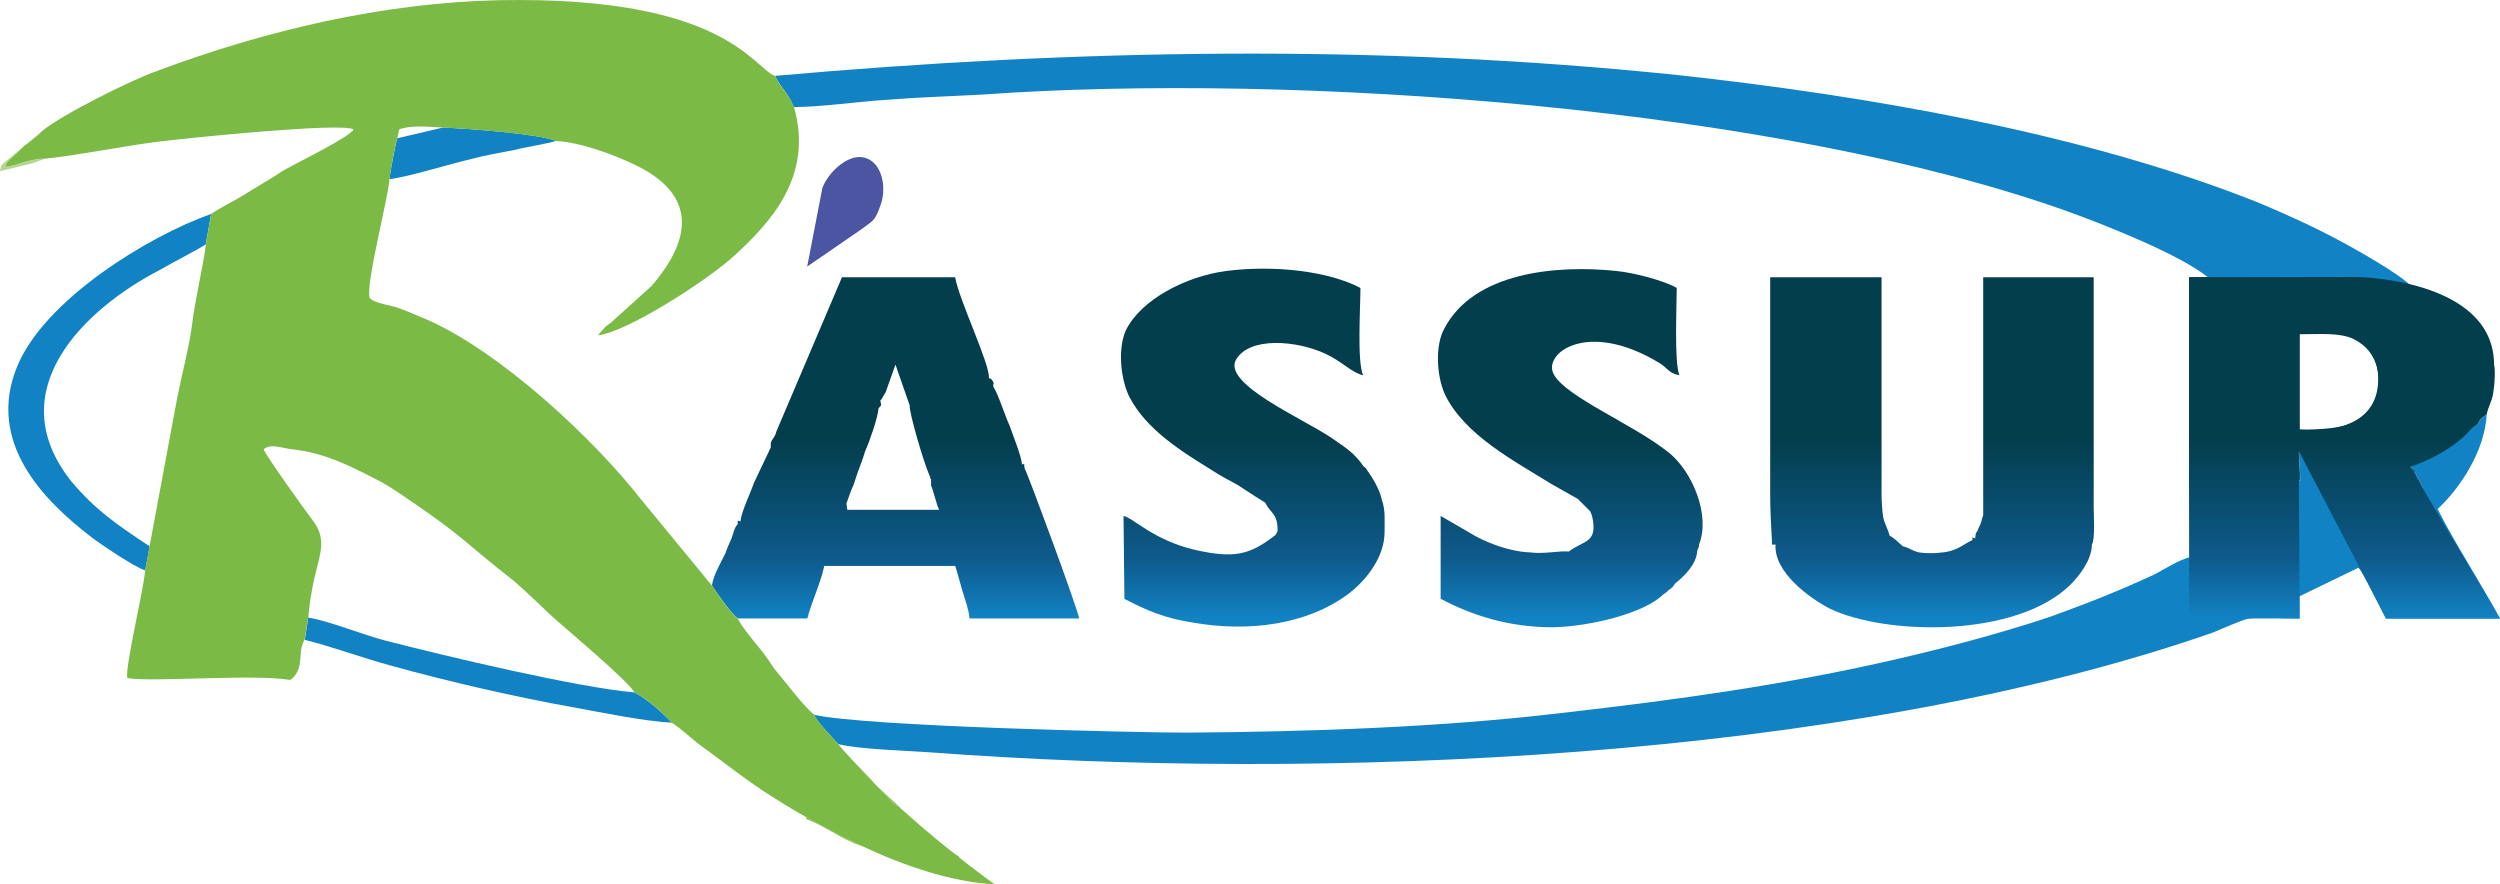 <?xml version="1.0" encoding="UTF-8"?>
<svg id="Calque_2" data-name="Calque 2" xmlns="http://www.w3.org/2000/svg" xmlns:xlink="http://www.w3.org/1999/xlink" viewBox="0 0 370.17 130.94">
  <defs>
    <style>
      .cls-1 {
        fill: #7aba45;
      }

      .cls-1, .cls-2, .cls-3, .cls-4, .cls-5, .cls-6 {
        fill-rule: evenodd;
      }

      .cls-7 {
        fill: url(#Dégradé_sans_nom_13-4);
      }

      .cls-8 {
        fill: url(#Dégradé_sans_nom_13-3);
      }

      .cls-2 {
        fill: #4b55a1;
      }

      .cls-3 {
        fill: #0e5a8b;
      }

      .cls-9 {
        fill: url(#Dégradé_sans_nom_13-2);
      }

      .cls-10 {
        fill: url(#Dégradé_sans_nom_13-5);
      }

      .cls-4 {
        fill: #033e4d;
      }

      .cls-5 {
        fill: #b6d592;
      }

      .cls-6 {
        fill: #1183c4;
      }

      .cls-11 {
        fill: url(#Dégradé_sans_nom_13);
      }
    </style>
    <linearGradient id="Dégradé_sans_nom_13" data-name="Dégradé sans nom 13" x1="132.58" y1="65.23" x2="132.58" y2="91.63" gradientUnits="userSpaceOnUse">
      <stop offset="0" stop-color="#033e4d"/>
      <stop offset=".66" stop-color="#0e5a8b"/>
      <stop offset="1" stop-color="#1183c4"/>
    </linearGradient>
    <linearGradient id="Dégradé_sans_nom_13-2" data-name="Dégradé sans nom 13" x1="232.51" y1="65.23" x2="232.51" y2="91.63" xlink:href="#Dégradé_sans_nom_13"/>
    <linearGradient id="Dégradé_sans_nom_13-3" data-name="Dégradé sans nom 13" x1="185.5" y1="65.23" x2="185.5" y2="91.63" xlink:href="#Dégradé_sans_nom_13"/>
    <linearGradient id="Dégradé_sans_nom_13-4" data-name="Dégradé sans nom 13" x1="286.1" y1="65.23" x2="286.1" y2="91.63" xlink:href="#Dégradé_sans_nom_13"/>
    <linearGradient id="Dégradé_sans_nom_13-5" data-name="Dégradé sans nom 13" x1="347.15" y1="65.23" x2="347.15" y2="91.63" xlink:href="#Dégradé_sans_nom_13"/>
  </defs>
  <g id="Calque_1-2" data-name="Calque 1">
    <g>
      <path class="cls-1" d="M119.42,121.03c2.42,1.4,5.26,2.93,8.28,4.28-3.07-.98-5.31-2.89-8.33-4.05,0-.09,.05-.19,.05-.23Z"/>
      <path class="cls-1" d="M129.01,115.45s.05,.05,.05,.09c-.93-.88-1.77-1.82-2.56-2.7,.88,.88,1.72,1.77,2.51,2.61Z"/>
      <path class="cls-6" d="M366.87,62.82l-10.03,6.33c1.19,.79,.4,0,1.06,1.45,.53,1.06,.53,.66,.79,1.72-1.98,0-1.58,.4-1.32-.92l-.92,.66c-3.83,.66-9.37-.13-11.08,.53l-.66,.4-4.35-6.2,.26,4.35-13.06,.53c-4.35,.66-1.19,0-3.43,.79l.13,10.03c-1.58,.4-3.69,1.72-5.14,2.51-5.41,2.51-9.76,4.22-15.57,6.33-7.12,2.37-15.04,4.49-22.43,6.2-16.49,3.83-32.58,6.07-50,8.05-17.68,2.11-37.2,2.77-55.41,2.9-7.26,0-47.62-.92-55.14-2.64,.26,.92,2.64,3.3,3.56,4.35,3.43,.79,9.63,.92,13.32,1.19,57.91,4.35,135.48,1.32,190.1-17.68,1.32-.53,4.22-1.85,5.41-2.11,1.58-.26,5.54,0,7.52,0v-3.3l8.71-4.22c.79,.66,3.3,6.07,4.09,7.52h16.89c-2.77-5.14-6.73-11.21-9.23-16.23,3.43-3.17,6.99-8.71,7.26-13.98-.66,.53-.92,.53-1.32,1.45h0Z"/>
      <path class="cls-6" d="M114.77,11.23c.66,1.58,1.85,2.37,2.77,4.62,3.96,0,9.37-.79,13.59-1.06,4.88-.4,9.63-.53,14.38-.79,46.04-3.3,117.67,1.85,160.94,17.41,5.8,2.11,16.36,6.33,20.45,9.63,5.28,.13,10.42,0,15.57,0,2.37,0,5.28-.13,7.65,.13,2.37,.4,4.75,.92,6.73,1.06-1.45-1.58-7.92-5.28-10.69-6.73-3.69-1.98-7.78-3.83-11.87-5.54-25.86-10.29-58.05-15.83-86.01-18.86-44.46-4.62-88.91-3.83-133.5,.13h0Z"/>
      <path class="cls-4" d="M340.49,49.49c3.03,0,5.8-.26,7.92,.66,1.06,.53,1.85,1.19,2.37,1.85,2.37,3.03,1.85,8.18-1.85,10.29-1.85,1.19-5.54,1.32-8.44,1.32v-14.12Zm-16.36,17.55l.4-2.51c.4,1.32,.4,.26,.4,2.51,.4-1.58-.4-.79,1.19-.92,.4-.13,1.98,0,2.64-.13l29.68-1.06c1.58-.26,2.9-.53,3.43,1.06l.66-.4c2.11-.92,.79-.26,2.77-1.72l1.58-1.06c.4-.92,.66-.92,1.32-1.45,.26-1.19,.66-1.71,.92-2.9,.66-3.83,.13-6.73-1.98-10.03-2.37-3.69-6.33-4.75-10.29-6.2-1.98-.13-4.35-.66-6.73-1.06-2.37-.26-5.28-.13-7.65-.13-5.14,0-10.29,.13-15.57,0h-2.77v25.99Z"/>
      <path class="cls-6" d="M21.5,84.45l.66-3.56c-5.01-3.3-8.05-5.41-11.61-9.63-10.69-13.46,1.98-25.59,13.32-31.4,1.06-.66,5.94-3.17,6.6-3.69l.79-4.49c-9.37,3.3-24.8,12.8-28.76,22.69-4.49,11.08,3.83,19.66,11.08,25.2,1.19,.92,6.46,4.49,7.92,4.88h0Z"/>
      <path class="cls-3" d="M324.13,67.04v5.41c2.24-.79-.92-.13,3.43-.79l13.06-.53-.26-4.35,4.35,6.2,.66-.4c1.71-.66,7.26,.13,11.08-.53l.92-.66c-.26,1.32-.66,.92,1.32,.92-.26-1.06-.26-.66-.79-1.72-.66-1.45,.13-.66-1.06-1.45l10.03-6.33-1.58,1.06c-1.98,1.45-.66,.79-2.77,1.72l-.66,.4c-.53-1.58-1.85-1.32-3.43-1.06l-29.68,1.06c-.66,.13-2.24,0-2.64,.13-1.58,.13-.79-.66-1.19,.92,0-2.24,0-1.19-.4-2.51l-.4,2.51Z"/>
      <path class="cls-6" d="M45.12,94.74c4.22,1.06,8.44,2.64,12.8,3.83,8.57,2.37,18.34,4.62,27.18,6.2,4.35,.79,10.03,1.98,14.38,2.24-1.19-1.32-3.69-3.56-5.54-4.49-8.18-.66-28.1-5.41-36.81-7.65-3.56-.92-8.31-2.9-11.48-3.43l-.53,3.3Z"/>
      <path class="cls-11" d="M151.71,69.41c-.13-1.32,0-.53-.4-.66,0-1.06-1.45-4.62-1.85-5.8-.53-1.06-1.71-4.75-2.37-5.67-.13-.79,.26-.13-.13-.92-.53-.66,0,0-.53-.4,.13-2.11-4.35-11.35-5.01-14.91h-16.75l-9.76,22.95v.13l-.26,.53-.26,.4c-.13,.13-.26,.53-.26,.53v.66l-2.51,5.28c-.53,1.58-1.85,4.22-1.98,5.67-.53-.13-.4-.26-.4,.4-.53,.53-.66,1.45-.92,2.11-.4,.92-.66,1.45-.92,2.24-.66,1.32-1.85,3.43-1.98,4.75,.79,1.19,2.77,4.09,3.83,4.88h10.29c.66-2.51,1.98-5.28,2.51-7.78h19.39c.4,1.19,.66,2.37,1.06,3.69,.4,1.32,.92,2.64,1.06,4.09h16.23c-.13-1.19-7.52-21.24-8.05-22.16Zm-26.25,6.07l-.13-.92,.66-1.85c.53-1.06,.66-1.85,1.06-2.9,.4-1.06,.79-2.11,1.06-3.03,.66-1.45,1.85-4.88,1.98-6.33,.53-.66,.4-.13,.26-1.19,.15-.12,.2-.15,.23-.17-.04,.01-.06-.02,.16-.36,.26-.4,.13-.26,.4-.66l1.45-4.09,2.11,6.07c-.13,.92,2.11,8.57,2.9,10.29,.26,.53,0,.26,.26,.66v.92c.26,.4,.79,2.77,1.19,3.56h-13.59Z"/>
      <path class="cls-9" d="M246.96,66.91c-5.14-4.09-15.17-8.18-16.89-11.48-1.71-3.03,4.88-8.18,15.57-1.72,1.32,.79,1.45,1.58,3.03,1.85-.79-1.85-.4-10.16-.4-12.93-1.85-1.06-6.2-2.24-8.97-2.51-8.71-.92-21.11,.13-25.46,8.57-1.32,2.37-1.19,6.86,.13,9.76,2.9,5.94,10.16,9.76,15.7,13.19l3.96,2.24,.92,.92,.26,.26,.4,.4,.26,.26,.26,.66c.92,4.09-1.19,3.56-3.43,5.28-1.58-.13-3.56,.4-5.8,.13-3.03-.13-6.6-1.45-9.1-3.03l-4.09-2.37v12.27c4.49,2.37,9.89,4.22,16.62,4.22,5.67-.13,13.59-2.11,16.36-4.88l.4-.26,.4-.4c.26-.13,.4-.26,.66-.53l.26-.4c1.32-1.06,3.17-2.77,3.3-4.88l.26-.66v-.26c1.72-4.22-.92-10.82-4.62-13.72Z"/>
      <path class="cls-2" d="M119.52,39.47l8.05-5.54c1.71-1.32,1.98-1.06,2.9-3.83,.66-2.11,.26-4.35-.79-5.67-2.77-3.17-6.99,.79-7.92,3.43l-2.24,11.61Z"/>
      <path class="cls-6" d="M58.84,20.47c-.26,.66-1.06,5.01-1.19,6.07,3.03-.4,8.84-2.24,12.27-3.03,1.98-.53,4.22-.92,6.33-1.32,1.45-.4,4.88-.92,6.07-1.32-2.37-1.06-13.32-1.85-16.75-1.98l-6.73,1.58Z"/>
      <path class="cls-8" d="M204.61,74.03c-.26-1.45-1.45-3.43-2.24-4.49,0-.13-.13-.13-.13-.26-.13,0-.13-.13-.26-.13-1.58-2.24-2.64-2.77-4.88-4.35-4.35-2.9-15.96-7.92-14.12-11.48,1.98-3.56,9.1-2.9,13.32-.92,2.51,1.19,3.83,2.77,5.54,3.17-.92-1.98-.4-10.03-.4-12.93-4.75-2.51-12.8-3.43-19.92-2.51-5.94,.79-12.53,4.22-14.78,8.71-1.19,2.51-.92,6.86,.4,9.76,2.51,5.01,7.92,8.31,12.4,11.08,1.19,.79,2.24,1.32,3.69,2.11,1.45,.92,2.37,1.58,3.69,2.37l.4,.26c.79,1.58,1.85,1.58,1.85,4.09v.13l-.26,.53c-3.83,3.03-6.2,3.56-12,2.24-6.2-1.45-9.1-4.75-10.55-5.01l.13,12.27c3.3,1.71,5.94,2.9,10.42,3.56,7.78,1.32,16.49,.4,22.82-4.35,2.24-1.71,5.28-5.14,5.28-9.1,0-1.85,.13-3.3-.4-4.75Z"/>
      <path class="cls-7" d="M310.01,74.82V41.05h-16.36v35.22c-.26,.66-.26,1.19-.66,1.85-.4,1.19-.4,.26-.53,1.58-.53-.13-.4-.26-.4,.26-1.45,.66-2.37,1.71-4.62,1.85-.79,.13-2.24,.13-3.17,0-.92-.13-1.45-.66-2.51-.92-.66-.53-1.19-1.19-1.98-1.58-.26-1.06-.66-1.58-.92-2.64-.13-.53-.26-2.51-.26-3.3V41.05h-16.49v32.06c0,2.64,.13,4.75,.26,6.99v.13c0,.53-.13,.4,.53,.4-.26,4.09,5.01,7.92,8.05,9.5,8.31,3.96,27.57,4.35,35.62-3.56,1.32-1.32,3.17-3.69,3.17-5.94,.53-.79,.26-4.75,.26-5.8Z"/>
      <path class="cls-1" d="M138.52,129.3l4.88,.79-.92-1.45c-.4-.53-.4-1.06-.53-1.85-1.06-.53-1.58-1.19-2.77-1.72,.26,1.58-.26,2.9-.66,4.22h0Z"/>
      <path class="cls-5" d="M6.73,23.5c-2.37,0-4.22,1.06-5.94,1.19q.13-.79,1.06-1.45l1.98-1.85s.13,0,.26-.13l1.19-.92c.13-.13,.26-.26,.26-.26,.53-.4,.26-.26,.66-.66L.53,24.16c-.53,.53-.4,.53-.53,1.19l4.88-1.19c.13-.13,.66-.13,.66-.26l1.19-.4Z"/>
      <path class="cls-10" d="M370.17,91.57l-13.32-22.43c14.03-4.86,12.44-15.12,12.44-15.12,0-12.75-20.29-13.01-20.29-13.01l-24.86,.03v50.53h16.36l-.13-24.8,12.93,24.8h16.89Zm-29.68-27.97v-14.12s11.65-2.35,11.65,6.65-11.65,7.46-11.65,7.46Z"/>
      <path class="cls-1" d="M147.3,130.94c-6.42-.33-13.45-2.75-19.59-5.63-3.03-1.35-5.86-2.89-8.28-4.28-2.14-1.21-3.96-2.33-5.4-3.26-.51-.33-.93-.61-1.3-.84-.28-.23-.51-.37-.74-.51-.88-.61-1.4-.98-1.4-.98-1.3-.93-2.51-1.86-3.21-2.37-1.44-1.07-2.61-1.95-4.1-3.03-1.3-1.07-2.37-2.09-3.82-3.03-1.16-1.35-3.68-3.58-5.54-4.51-.79-1.58-10.66-9.87-12.01-11.08-1.95-1.82-3.82-3.68-5.82-5.4-7.63-5.96-7.12-6.33-16.06-12.38-1.21-.79-2.14-1.49-3.58-2.28-3.54-1.82-7.91-4.19-12.52-4.75-2.37-.23-3.72-1.02-4.89-.09,.37,1.02,6.05,8.94,7.26,10.52,2.51,3.3,.65,5.54-.14,10.56-.28,1.3-.37,2.65-.51,3.82l-.56,3.3c-1.16,2,.14,4.23-2.09,5.96-5.68-.93-20.34,.37-24.15-.28-.37-1.58,2.37-12.8,2.65-15.96l.65-3.58,4.1-22.01c.65-3.3,1.86-7.91,2.23-11.08,.28-2.65,1.86-9.77,2-11.59l.79-4.51c1.72-1.16,3.54-1.95,5.4-3.16,1.86-1.16,3.3-1.95,5.12-3.16,1.49-.93,10.05-5.03,10.56-6.19-1.72-1.07-24.9,1.3-29.27,1.86-5.03,.65-12.29,2.09-16.38,2.47-2.37,0-4.19,1.07-5.91,1.21q.14-.79,1.07-1.44l1.95-1.86s.14,0,.28-.14l1.16-.93c.14-.09,.28-.23,.28-.23,.51-.42,.28-.28,.65-.65,2.79-2.37,13.08-7.54,17.17-8.98C39.33,4.5,56.74,.4,73.86,.03c33.51-.65,37.6,10.01,40.91,11.22,.65,1.58,1.86,2.37,2.79,4.61,3.02,10.42-3.86,17.41-8.75,21.92-3.96,3.68-16.06,11.45-20.29,11.87l1.07-1.21c.37-.37,.79-.51,1.16-.93l5.68-5.12c5.96-6.89,6.98-13.59-2.65-18.1-2.75-1.3-7.77-3.26-11.45-3.4-2.37-1.07-13.36-1.86-16.75-2-2.14-.14-5.03-.37-6.47,.28l-.28,1.3c-.28,.65-1.07,5.03-1.16,6.1-.28,3.16-3.58,15.68-2.93,17.55,.79,.88,3.16,1.02,4.51,1.58,1.44,.51,2.75,1.16,4.1,1.68,10.8,4.79,24.53,17.54,31.65,26.67l10.42,12.66c.79,1.21,2.75,4.1,3.82,4.89,.79,1.44,1.72,2.51,2.65,3.68,1.02,1.21,1.72,2.14,2.75,3.72,1.35,1.58,4.51,5.82,5.96,6.84,.23,.93,2.61,3.3,3.54,4.37,.51,.65,1.12,1.3,1.72,1.95,.19,.23,.42,.47,.65,.7,.79,.88,1.63,1.82,2.56,2.7,.19,.23,.37,.42,.6,.65,.61,.65,1.16,1.21,1.86,1.91,.79,.98,1.07,1.16,1.58,1.3,.14,.19,.28,.33,.47,.47,6.79,6.14,13.73,11.08,13.73,11.08Z"/>
      <path class="cls-1" d="M133.11,119.4c-.51-.14-.79-.33-1.58-1.3-.7-.7-1.26-1.26-1.86-1.91,1.12,1.07,2.28,2.19,3.44,3.21Z"/>
    </g>
  </g>
</svg>
